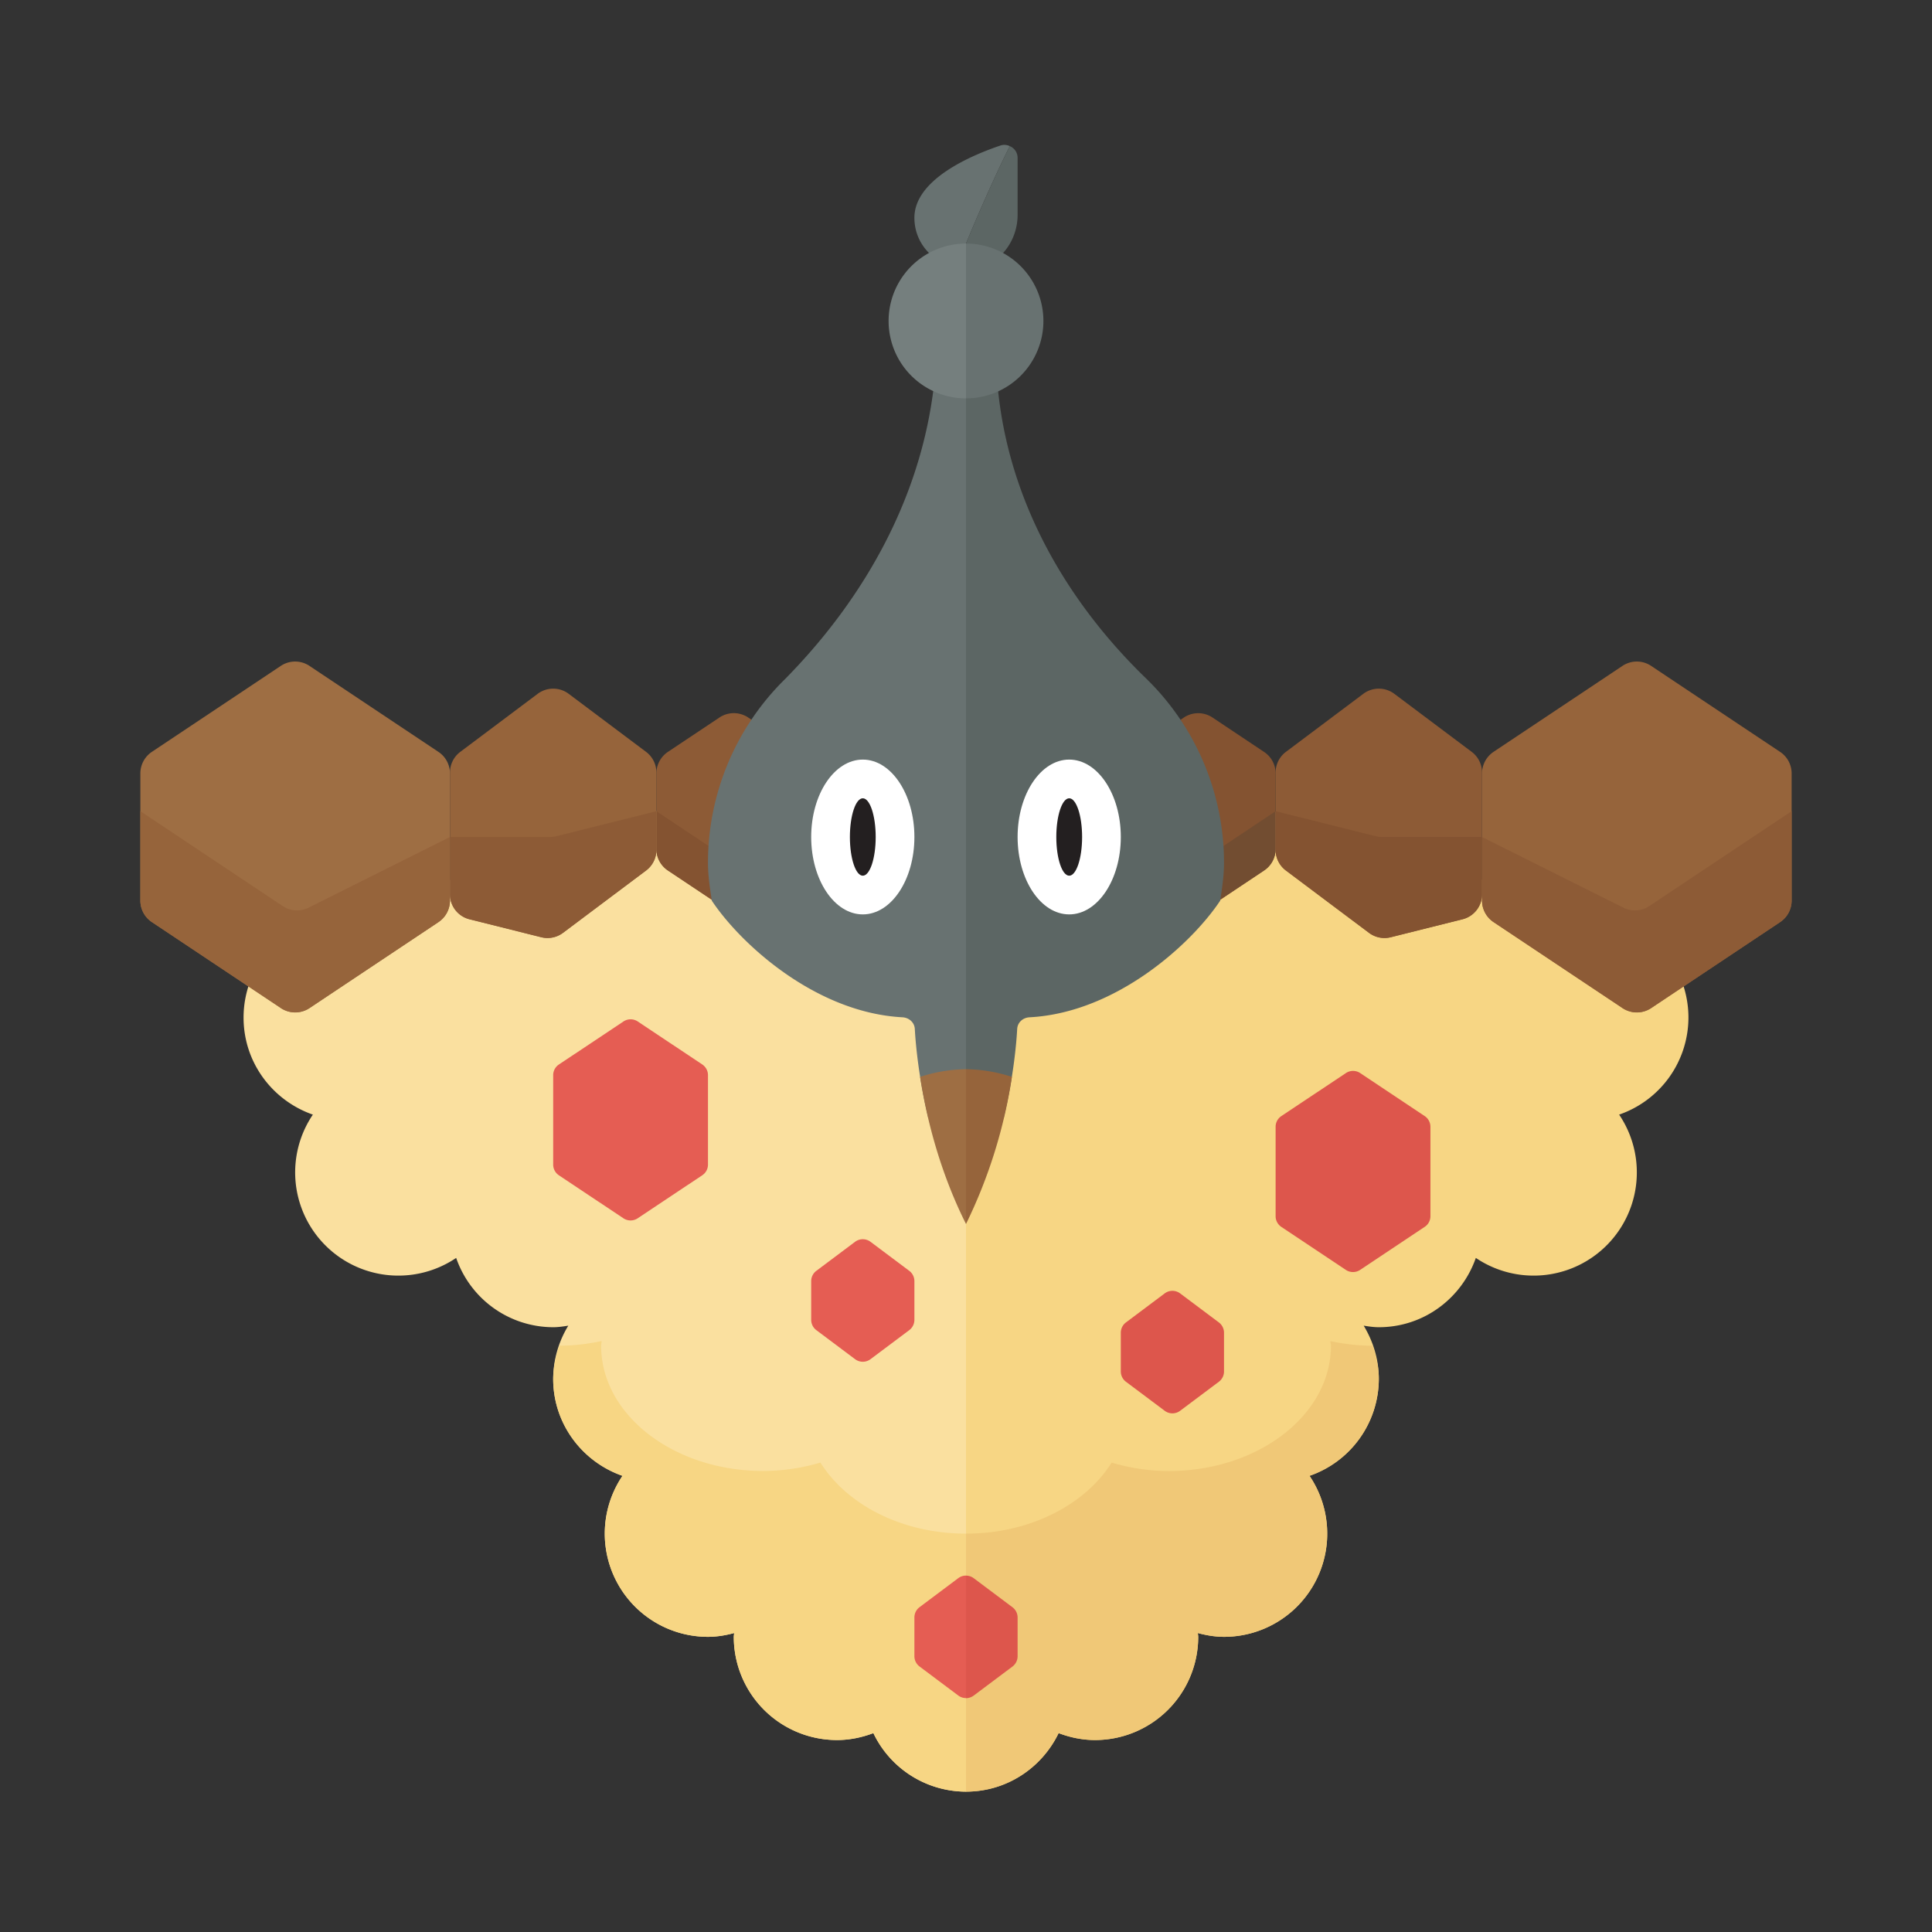 <svg xmlns="http://www.w3.org/2000/svg" width="100%" height="100%" viewBox="-2.72 -2.72 37.44 37.44"><rect x="-2.72" y="-2.72" width="37.44" height="37.44" fill="#333333" stroke="none"/><path fill="#F7D684" d="M28 15l-5.924-2L16 14v18c.793 0 1.472-.465 1.795-1.134.22.083.456.134.705.134a2 2 0 002-2c0-.025-.006-.048-.007-.073.163.043.331.073.507.073a2 2 0 001.657-3.12A1.993 1.993 0 0024 24c0-.378-.111-.728-.293-1.03.096.015.192.03.293.03.873 0 1.608-.563 1.88-1.343a2 2 0 002.777-2.777A1.993 1.993 0 0030 17a2 2 0 00-2-2z"/><path fill="#845331" d="M21.777 11.852l-1-.667a.5.5 0 00-.555 0l-1 .667a.5.5 0 00-.222.416v1.465c0 .167.084.323.223.416l1 .667a.5.5 0 00.555 0l1-.667a.503.503 0 00.222-.417v-1.465a.498.498 0 00-.223-.415z"/><path fill="#FAE09F" d="M16 14l-6-1-6 2a2 2 0 00-2 2c0 .873.563 1.608 1.343 1.88a2 2 0 002.777 2.777A1.993 1.993 0 008 23c.101 0 .197-.015.293-.03A1.988 1.988 0 008 24c0 .873.563 1.608 1.343 1.88A2 2 0 0011 29c.176 0 .344-.03.507-.073-.001.025-.007.048-.007.073a2 2 0 002 2c.249 0 .485-.051.705-.134A1.993 1.993 0 0016 32V14z"/><path fill="#F7D684" d="M16 27c-1.246 0-2.313-.565-2.821-1.377a3.932 3.932 0 01-1.107.163c-1.736 0-3.143-1.087-3.143-2.429 0-.03.01-.059.012-.089-.256.052-.52.089-.797.089l-.02-.002A1.9 1.9 0 008 24c0 .873.563 1.608 1.343 1.88A2 2 0 0011 29c.176 0 .344-.03.507-.073-.001.025-.007.048-.007.073a2 2 0 002 2c.249 0 .485-.051.705-.134A1.993 1.993 0 0016 32v-5z"/><path fill="#F0C877" d="M17.795 30.866c.22.083.456.134.705.134a2 2 0 002-2c0-.025-.006-.048-.007-.073.163.043.331.073.507.073a2 2 0 001.657-3.12A1.993 1.993 0 0024 24c0-.228-.051-.441-.123-.644l-.02.002c-.277 0-.541-.036-.797-.089.001.03.012.058.012.089 0 1.341-1.407 2.429-3.143 2.429-.391 0-.762-.062-1.107-.163C18.313 26.435 17.246 27 16 27v5c.793 0 1.472-.465 1.795-1.134z"/><path fill="#9E6E43" d="M0 12.268v2.465c0 .167.084.323.223.416l2.5 1.667a.5.5 0 00.555 0l2.5-1.667A.503.503 0 006 14.732v-2.465a.501.501 0 00-.223-.416l-2.5-1.667a.5.5 0 00-.555 0l-2.5 1.667a.503.503 0 00-.222.417z"/><path fill="#96643B" d="M26 12.268v2.465c0 .167.084.323.223.416l2.5 1.667a.5.5 0 00.555 0l2.5-1.667a.503.503 0 00.222-.417v-2.465a.501.501 0 00-.223-.416l-2.5-1.667a.5.5 0 00-.555 0l-2.5 1.667a.503.503 0 00-.222.417z"/><path fill="#DD564C" d="M22 19.116v1.732a.25.25 0 00.111.208l1.25.833a.25.25 0 00.277 0l1.25-.833a.248.248 0 00.112-.208v-1.732a.25.25 0 00-.111-.208l-1.25-.833a.25.25 0 00-.277 0l-1.25.833a.248.248 0 00-.112.208zm-3 3.991v.75a.25.25 0 00.1.2l.75.562a.249.249 0 00.3 0l.75-.562a.25.25 0 00.1-.2v-.75a.25.25 0 00-.1-.2l-.75-.562a.249.249 0 00-.3 0l-.75.562a.25.25 0 00-.1.2z"/><path fill="#8D5B36" d="M23.7 10.725l-1.5 1.125a.5.5 0 00-.2.4v1.5a.5.5 0 00.2.4l1.61 1.207c.12.09.275.122.421.085l1.39-.348A.498.498 0 0026 14.61v-2.36a.5.5 0 00-.2-.4l-1.5-1.125a.501.501 0 00-.6 0zM13 12.268v1.465a.501.501 0 01-.223.416l-1 .667a.5.5 0 01-.555 0l-1-.667a.503.503 0 01-.222-.417v-1.465c0-.167.084-.323.223-.416l1-.667a.5.5 0 01.555 0l1 .667a.503.503 0 01.222.417z"/><path fill="#96643B" d="M10 12.25v1.5a.5.5 0 01-.2.4l-1.61 1.207a.499.499 0 01-.421.085l-1.39-.348A.498.498 0 016 14.61v-2.36a.5.5 0 01.2-.4l1.5-1.125a.501.501 0 01.6 0l1.5 1.125a.5.5 0 01.2.4z"/><path fill="#687271" d="M16 2s.406-.998.848-1.888a.239.239 0 00-.175-.014C16.106.289 15 .756 15 1.5c0 .55.451.973 1 .977V2z"/><path fill="#96643B" d="M0 13v1.732c0 .167.084.323.223.416l2.5 1.667a.5.5 0 00.555 0l2.5-1.667A.5.5 0 006 14.732V13.5l-2.74 1.37a.502.502 0 01-.501-.031L0 13z"/><path fill="#845331" d="M10 13v.732c0 .167.084.323.223.416l1 .667a.5.5 0 00.555 0l1-.667a.5.5 0 00.222-.416V13l-1.223.815a.5.5 0 01-.555 0L10 13z"/><path fill="#8D5B36" d="M6 13.5v1.11a.5.5 0 00.379.485l1.39.348a.499.499 0 00.421-.085L9.8 14.15a.5.5 0 00.2-.4V13l-1.94.485a.495.495 0 01-.121.015H6zm26-.5v1.732a.501.501 0 01-.223.416l-2.5 1.667a.5.5 0 01-.555 0l-2.5-1.667a.5.5 0 01-.222-.416V13.5l2.74 1.37c.16.08.352.068.501-.031L32 13z"/><path fill="#724D31" d="M22 13v.732a.501.501 0 01-.223.416l-1 .667a.5.5 0 01-.555 0l-1-.667a.5.5 0 01-.222-.416V13l1.223.815a.5.5 0 00.555 0L22 13z"/><path fill="#845331" d="M26 13.5v1.11a.5.5 0 01-.379.485l-1.39.348a.499.499 0 01-.421-.085L22.2 14.15a.5.5 0 01-.2-.4V13l1.94.485c.04.01.08.015.121.015H26z"/><path fill="#5C6664" d="M16 2.477c.057 0 .109.019.168.01.492-.081.832-.542.832-1.041V.336a.244.244 0 00-.152-.224C16.406 1.002 16 2 16 2v.477z"/><path fill="#687271" d="M15.5 3l-.082 1.307c-.147 2.347-1.276 4.46-2.926 6.134A4.985 4.985 0 0011 14c0 .251.038.492.074.734.558.839 2.013 2.171 3.694 2.26.128.007.233.099.24.226.017.314.077.942.256 1.706.242.036.484.074.736.074V3h-.5z"/><path fill="#5C6664" d="M16.992 17.22c.007-.128.112-.22.24-.226 1.681-.089 3.136-1.422 3.694-2.26.036-.242.074-.483.074-.734a4.98 4.98 0 00-1.517-3.579c-1.631-1.581-2.745-3.617-2.887-5.885L16.5 3H16v16c.252 0 .494-.038.736-.074.179-.764.239-1.392.256-1.706z"/><ellipse cx="14" cy="13.5" fill="#FFF" rx="1" ry="1.5"/><path fill="#96643B" d="M16 18v3a9.837 9.837 0 00.89-2.851A2.98 2.98 0 0016 18z"/><path fill="#9E6E43" d="M15.11 18.149c.119.761.366 1.803.89 2.851v-3a2.98 2.98 0 00-.89.149z"/><ellipse cx="18" cy="13.5" fill="#FFF" rx="1" ry="1.5"/><ellipse cx="14" cy="13.5" fill="#231F20" rx=".25" ry=".75"/><ellipse cx="18" cy="13.5" fill="#231F20" rx=".25" ry=".75"/><path fill="#757F7E" d="M16 2a1.5 1.5 0 000 3V2z"/><path fill="#687271" d="M17.5 3.5A1.5 1.5 0 0016 2v3a1.5 1.5 0 001.5-1.5z"/><path fill="#E55D53" d="M16 27.813a.25.25 0 00-.15.05l-.75.562a.25.25 0 00-.1.2v.75a.25.25 0 00.1.2l.75.562a.25.25 0 00.15.05v-2.374z"/><path fill="#DD564C" d="M16.15 30.138l.75-.562a.25.25 0 00.1-.2v-.75a.25.25 0 00-.1-.2l-.75-.562a.25.25 0 00-.15-.05v2.375a.258.258 0 00.15-.051z"/><path fill="#E55D53" d="M8 18.116v1.732a.25.25 0 00.111.208l1.25.833a.25.25 0 00.277 0l1.25-.833a.248.248 0 00.112-.208v-1.732a.25.25 0 00-.111-.208l-1.25-.833a.25.25 0 00-.277 0l-1.25.833a.248.248 0 00-.112.208zm5 3.991v.75a.25.25 0 00.1.2l.75.562a.249.249 0 00.3 0l.75-.562a.25.25 0 00.1-.2v-.75a.25.25 0 00-.1-.2l-.75-.562a.249.249 0 00-.3 0l-.75.562a.25.25 0 00-.1.2z"/></svg>
